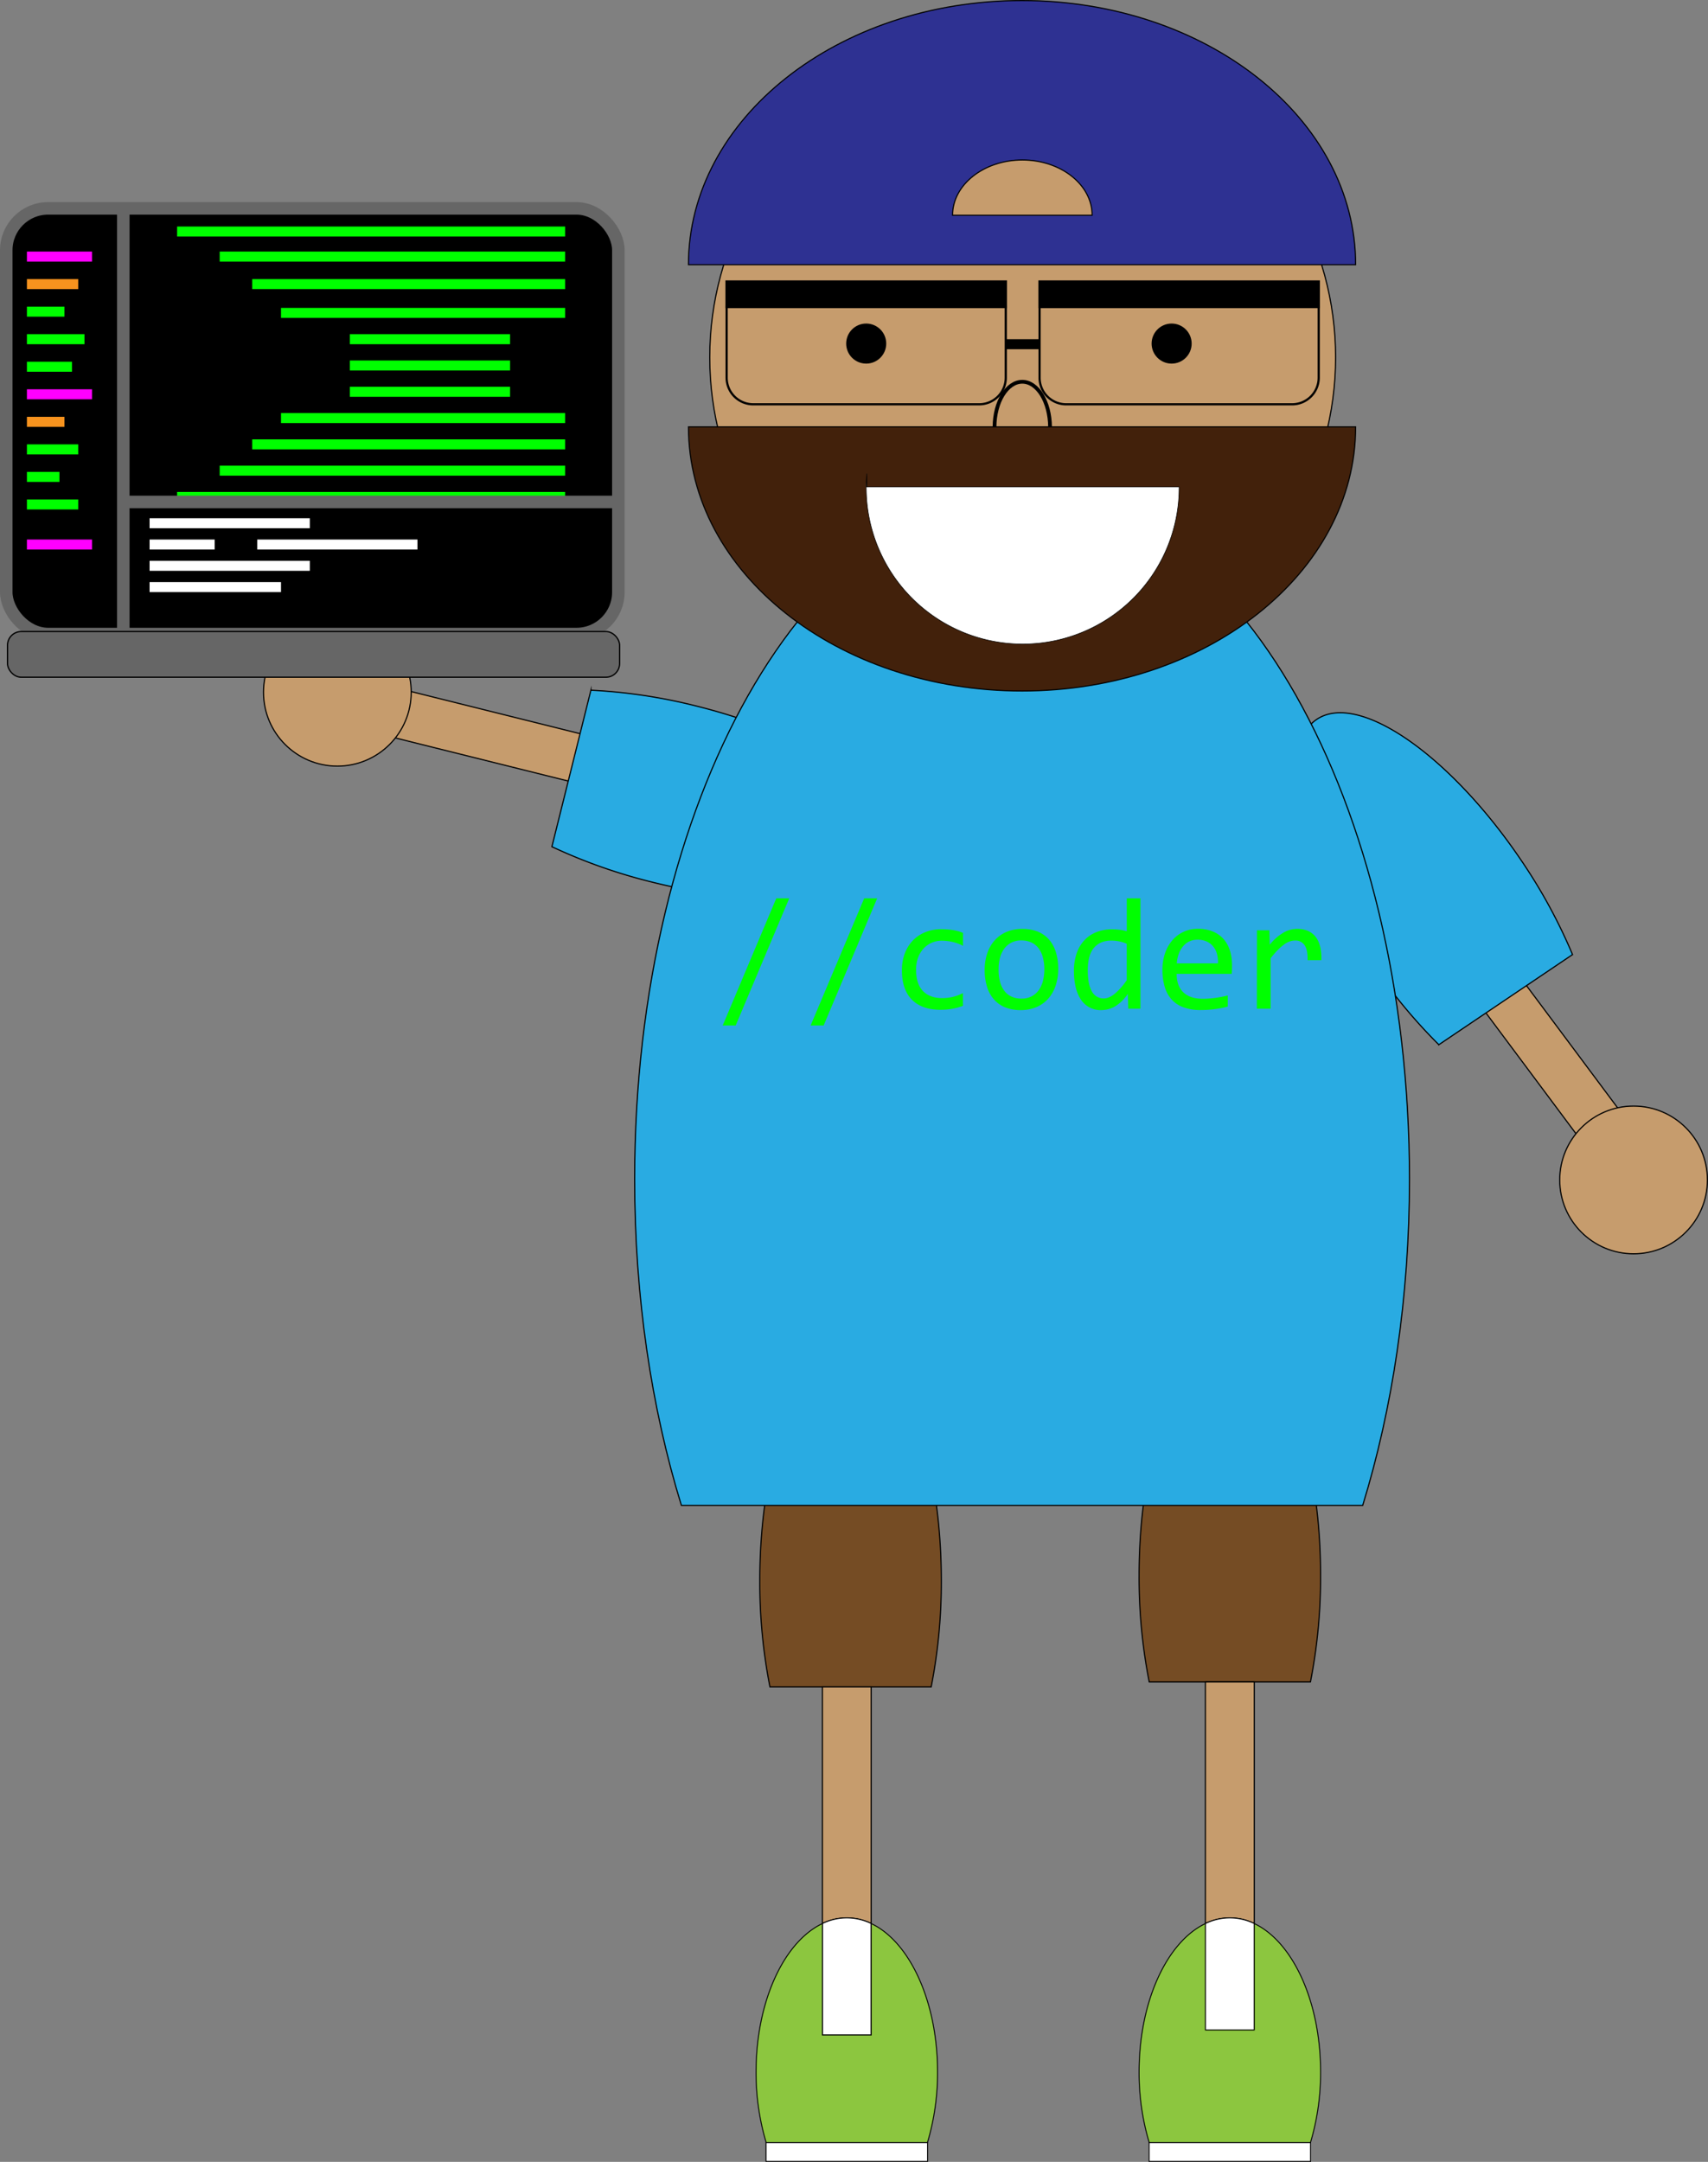 <svg xmlns="http://www.w3.org/2000/svg" viewBox="0 0 1364.5 1726.82"><rect x="0" y="0" width="1364.5" height="1726.82" fill="#808080" stroke="none"/><defs><style>.cls-1,.cls-2{fill:#c69c6d;}.cls-1,.cls-10,.cls-11,.cls-12,.cls-13,.cls-14,.cls-2,.cls-21,.cls-3,.cls-4,.cls-5,.cls-6,.cls-7,.cls-8,.cls-9{stroke:#000;}.cls-1,.cls-10,.cls-11,.cls-12,.cls-13,.cls-14,.cls-15,.cls-16,.cls-17,.cls-18,.cls-19,.cls-2,.cls-20,.cls-21,.cls-3,.cls-4,.cls-5,.cls-6,.cls-7,.cls-8,.cls-9{stroke-miterlimit:10;}.cls-1,.cls-3,.cls-4{stroke-width:0.92px;}.cls-2{stroke-width:0.93px;}.cls-3{fill:#29abe2;}.cls-4{fill:#754c24;}.cls-5{fill:#42210b;}.cls-5,.cls-6,.cls-8{stroke-width:0.88px;}.cls-6{fill:#2e3192;}.cls-13,.cls-7{fill:#fff;}.cls-7{stroke-width:0.46px;}.cls-11,.cls-12,.cls-16,.cls-17,.cls-18,.cls-19,.cls-20,.cls-9{fill:none;}.cls-9{stroke-width:1.76px;}.cls-10{stroke-width:1.94px;}.cls-11,.cls-17,.cls-18,.cls-19,.cls-20{stroke-width:8px;}.cls-12{stroke-width:3px;}.cls-13,.cls-14{stroke-width:0.75px;}.cls-14{fill:#8cc63f;}.cls-15,.cls-16{stroke:#666;stroke-width:10px;}.cls-17{stroke:lime;}.cls-18{stroke:#fff;}.cls-19{stroke:#f0f;}.cls-20{stroke:#f7931e;}.cls-21{fill:#666;}.cls-22{fill:lime;}</style></defs><title>Asset 1</title><g id="Layer_2" data-name="Layer 2"><g id="Layer_1-2" data-name="Layer 1"><path class="cls-1" d="M1180.36,734.82l113,151.51a44.46,44.46,0,0,0-31.26,23.32l-113-151.52Z"/><circle class="cls-2" cx="1305.04" cy="942.48" r="59"/><path class="cls-1" d="M497.49,634.73,314.09,589a44.44,44.44,0,0,0,9.42-37.85l183.41,45.73Z"/><path class="cls-3" d="M1215.46,687.48a431.1,431.1,0,0,1,40.82,75l-106.8,72a431.67,431.67,0,0,1-54.23-65.94c-57.14-84.71-76.54-171.53-43.35-193.92S1158.32,602.78,1215.46,687.48Z"/><path class="cls-3" d="M521.41,704.71A431.21,431.21,0,0,1,440.9,676.3l31.16-125A430.79,430.79,0,0,1,556.49,564c99.14,24.71,171.65,76.25,162,115.1S620.55,729.43,521.41,704.71Z"/><path class="cls-4" d="M1055,1258.44a431.33,431.33,0,0,1-8.09,85H918.09a431.33,431.33,0,0,1-8.09-85c0-102.17,32.46-185,72.5-185S1055,1156.27,1055,1258.44Z"/><path class="cls-4" d="M752,1262.44a431.33,431.33,0,0,1-8.09,85H615.09a431.33,431.33,0,0,1-8.09-85c0-102.17,32.46-185,72.5-185S752,1160.27,752,1262.44Z"/><path class="cls-3" d="M1126,941.94c0,94.32-13.53,183.07-37.35,260.5H544.35C520.53,1125,507,1036.26,507,941.94c0-301.82,138.57-546.5,309.5-546.5S1126,640.12,1126,941.94Z"/><path class="cls-1" d="M696,1347.44v189a44.46,44.46,0,0,0-39,0v-189Z"/><path class="cls-1" d="M1002,1343.44v193a44.46,44.46,0,0,0-39,0v-193Z"/><circle class="cls-1" cx="817" cy="285.44" r="250"/><circle class="cls-2" cx="269.5" cy="552.94" r="59"/><path class="cls-5" d="M1083,340.94c0,116.53-119.32,211-266.5,211S550,457.47,550,340.94Z"/><path class="cls-6" d="M816.5.44C669.32.44,550,94.91,550,211.44h533C1083,94.91,963.68.44,816.5.44ZM761,171.94c0-24.38,25-44.14,55.75-44.14s55.75,19.76,55.75,44.14Z"/><path class="cls-7" d="M942,388.94v.5a125,125,0,0,1-250,0q0-5.67.5-11.2v10.7Z"/><circle class="cls-8" cx="692" cy="274.44" r="15.56"/><circle class="cls-8" cx="936" cy="274.44" r="15.56"/><path class="cls-9" d="M580.5,245.14h223a0,0,0,0,1,0,0v56.54a21.26,21.26,0,0,1-21.26,21.26H601.76a21.26,21.26,0,0,1-21.26-21.26V245.14A0,0,0,0,1,580.5,245.14Z"/><rect class="cls-10" x="580.5" y="224.94" width="223" height="20.2"/><path class="cls-9" d="M830.5,245.14h223a0,0,0,0,1,0,0v56.54a21.26,21.26,0,0,1-21.26,21.26H851.76a21.26,21.26,0,0,1-21.26-21.26V245.14A0,0,0,0,1,830.5,245.14Z"/><rect class="cls-10" x="830.5" y="224.94" width="223" height="20.2"/><line class="cls-11" x1="803.5" y1="274.94" x2="830.5" y2="274.94"/><path class="cls-12" d="M794.51,340.94c.13-19.92,10-36,22.18-36s22,16.08,22.18,36"/><path class="cls-13" d="M1002,1536.45v85H963v-85a44.46,44.46,0,0,1,39,0Z"/><path class="cls-14" d="M1055,1654.93a194.56,194.56,0,0,1-8.09,56.51H918.1a194.56,194.56,0,0,1-8.09-56.51c0-56.46,22.43-104,53-118.47v85h39v-85C1032.57,1550.88,1055,1598.46,1055,1654.93Z"/><path class="cls-13" d="M696,1536.45v89H657v-89a44.46,44.46,0,0,1,39,0Z"/><path class="cls-14" d="M749,1654.93a194.56,194.56,0,0,1-8.09,56.51H612.1a194.56,194.56,0,0,1-8.09-56.51c0-56.46,22.43-104,53-118.47v89h39v-89C726.57,1550.88,749,1598.46,749,1654.93Z"/><rect class="cls-13" x="612" y="1711.44" width="129" height="15"/><rect class="cls-13" x="918" y="1711.44" width="129" height="15"/><rect class="cls-15" x="5" y="166.44" width="489" height="340" rx="33.43"/><line class="cls-16" x1="98.5" y1="165.94" x2="98.5" y2="505.94"/><line class="cls-17" x1="141.5" y1="396.94" x2="451.5" y2="396.94"/><line class="cls-16" x1="98.5" y1="400.94" x2="494.5" y2="400.94"/><line class="cls-17" x1="141.5" y1="184.94" x2="451.5" y2="184.94"/><line class="cls-17" x1="175.5" y1="204.94" x2="451.5" y2="204.94"/><line class="cls-17" x1="175.5" y1="375.94" x2="451.5" y2="375.94"/><line class="cls-17" x1="201.5" y1="226.94" x2="451.5" y2="226.94"/><line class="cls-17" x1="201.5" y1="354.94" x2="451.5" y2="354.94"/><line class="cls-17" x1="224.5" y1="249.94" x2="451.5" y2="249.94"/><line class="cls-17" x1="224.5" y1="333.94" x2="451.5" y2="333.94"/><line class="cls-17" x1="279.5" y1="270.94" x2="407.5" y2="270.94"/><line class="cls-17" x1="279.5" y1="291.94" x2="407.5" y2="291.94"/><line class="cls-17" x1="279.5" y1="312.94" x2="407.5" y2="312.94"/><line class="cls-18" x1="119.5" y1="417.94" x2="247.5" y2="417.94"/><line class="cls-18" x1="205.5" y1="434.94" x2="333.5" y2="434.94"/><line class="cls-18" x1="119.5" y1="434.94" x2="171.5" y2="434.94"/><line class="cls-19" x1="21.5" y1="204.94" x2="73.5" y2="204.94"/><line class="cls-20" x1="21.5" y1="226.94" x2="62.5" y2="226.94"/><line class="cls-17" x1="21.5" y1="248.94" x2="51.5" y2="248.94"/><line class="cls-17" x1="21.5" y1="270.94" x2="67.5" y2="270.94"/><line class="cls-17" x1="21.5" y1="292.94" x2="57.5" y2="292.94"/><line class="cls-19" x1="21.5" y1="314.94" x2="73.5" y2="314.94"/><line class="cls-20" x1="21.5" y1="336.94" x2="51.5" y2="336.94"/><line class="cls-17" x1="21.5" y1="358.94" x2="62.5" y2="358.94"/><line class="cls-17" x1="21.5" y1="380.94" x2="47.5" y2="380.94"/><line class="cls-17" x1="21.5" y1="402.94" x2="62.5" y2="402.94"/><line class="cls-19" x1="21.5" y1="434.94" x2="73.5" y2="434.94"/><line class="cls-18" x1="119.5" y1="451.94" x2="247.5" y2="451.94"/><line class="cls-18" x1="119.5" y1="468.94" x2="224.5" y2="468.94"/><rect class="cls-21" x="6" y="504.44" width="489" height="36.5" rx="10.95"/><path class="cls-22" d="M630.51,717.56,587.72,819.11H577.36l42.79-101.55Z"/><path class="cls-22" d="M700.74,717.56,658,819.11H647.6l42.79-101.55Z"/><path class="cls-22" d="M769.3,803.39a46.41,46.41,0,0,1-8.7,2.41,53.37,53.37,0,0,1-9.2.78q-14.85,0-22.87-8.05t-8-23.52a37.47,37.47,0,0,1,2.31-13.47,30,30,0,0,1,6.48-10.36,28.77,28.77,0,0,1,10-6.64,33.9,33.9,0,0,1,12.79-2.34,56.77,56.77,0,0,1,9.11.69,37.83,37.83,0,0,1,8.11,2.24v10.36A34.49,34.49,0,0,0,761,752.4a38.93,38.93,0,0,0-8.7-1,19.79,19.79,0,0,0-7.89,1.59,19.23,19.23,0,0,0-6.52,4.59,21.67,21.67,0,0,0-4.43,7.3,27.46,27.46,0,0,0-1.62,9.73q0,11.36,5.52,17t15.32,5.64a36.22,36.22,0,0,0,8.57-1,35.31,35.31,0,0,0,8-3Z"/><path class="cls-22" d="M845.4,773.89a41.54,41.54,0,0,1-2.06,13.38,29.76,29.76,0,0,1-5.93,10.42,26.46,26.46,0,0,1-9.41,6.73,31.53,31.53,0,0,1-12.6,2.41,33,33,0,0,1-12.08-2.09,23.88,23.88,0,0,1-9-6.15,27.24,27.24,0,0,1-5.68-10,44.22,44.22,0,0,1-2-13.79,40.71,40.71,0,0,1,2.06-13.31,29.74,29.74,0,0,1,5.92-10.36,26.73,26.73,0,0,1,9.42-6.74,31.46,31.46,0,0,1,12.6-2.4A32.92,32.92,0,0,1,828.71,744a24.18,24.18,0,0,1,9,6.11,27,27,0,0,1,5.67,10A43.93,43.93,0,0,1,845.4,773.89Zm-11.1.5A36.08,36.08,0,0,0,833,764.25a20.49,20.49,0,0,0-3.65-7.23,15.07,15.07,0,0,0-5.77-4.37,18.94,18.94,0,0,0-7.58-1.47,17.06,17.06,0,0,0-8.33,1.91,16.41,16.41,0,0,0-5.67,5.08,22,22,0,0,0-3.25,7.39,37.4,37.4,0,0,0-1,8.83A36.4,36.4,0,0,0,799,784.56a20.3,20.3,0,0,0,3.65,7.26,15.05,15.05,0,0,0,5.74,4.37,18.82,18.82,0,0,0,7.61,1.47,17.06,17.06,0,0,0,8.33-1.91,16.5,16.5,0,0,0,5.67-5.08,22,22,0,0,0,3.25-7.39A37.66,37.66,0,0,0,834.3,774.39Z"/><path class="cls-22" d="M857.94,775.7a42.55,42.55,0,0,1,2.18-14.19A29,29,0,0,1,866.33,751a26.28,26.28,0,0,1,9.66-6.49,34.34,34.34,0,0,1,12.57-2.21,45.93,45.93,0,0,1,5.9.37,38.61,38.61,0,0,1,5.71,1.19V717.56h10.91V805.7h-9.73L901,793.85a32.77,32.77,0,0,1-9.86,9.79,21.92,21.92,0,0,1-11.48,3.19,18.63,18.63,0,0,1-16.25-8.58,30.53,30.53,0,0,1-4.08-9.83A54.39,54.39,0,0,1,857.94,775.7ZM869,775q0,11.36,3.34,16.94a10.45,10.45,0,0,0,9.45,5.58q4.11,0,8.7-3.68a52.38,52.38,0,0,0,9.64-10.92V753.87a26.76,26.76,0,0,0-5.93-1.91,32.83,32.83,0,0,0-6.42-.65q-8.87,0-13.82,5.74T869,775Z"/><path class="cls-22" d="M984.25,771.08q0,2.31-.06,3.87c0,1-.1,2-.19,2.93H940q0,9.61,5.36,14.75t15.47,5.15c1.83,0,3.66-.07,5.49-.22s3.6-.34,5.3-.59,3.34-.53,4.9-.84,3-.66,4.33-1V804a76,76,0,0,1-10,2,85.13,85.13,0,0,1-11.57.78,39.28,39.28,0,0,1-13.85-2.19,23.61,23.61,0,0,1-9.51-6.33,26.11,26.11,0,0,1-5.49-10.17,48.26,48.26,0,0,1-1.78-13.63,40.42,40.42,0,0,1,1.91-12.5,31.38,31.38,0,0,1,5.55-10.36,26.31,26.31,0,0,1,21-9.7,30.58,30.58,0,0,1,11.6,2.06,23.36,23.36,0,0,1,8.52,5.83,25.14,25.14,0,0,1,5.24,9.17A38.61,38.61,0,0,1,984.25,771.08ZM973,769.52a23.41,23.41,0,0,0-.81-7.64,16,16,0,0,0-3.09-6,14.36,14.36,0,0,0-5.2-3.89,17.45,17.45,0,0,0-7.24-1.41,15.07,15.07,0,0,0-6.49,1.38,14.75,14.75,0,0,0-5,3.86,19.85,19.85,0,0,0-3.43,6,27.48,27.48,0,0,0-1.62,7.67Z"/><path class="cls-22" d="M1004.15,743.08h9.92l.31,11.53a40.16,40.16,0,0,1,10.95-9.66,22.16,22.16,0,0,1,10.88-3q9.74,0,14.76,6.3t4.64,18.72h-11q.19-8.24-2.4-12a8.65,8.65,0,0,0-7.58-3.71,13.12,13.12,0,0,0-4.39.78,17.83,17.83,0,0,0-4.56,2.49,41.45,41.45,0,0,0-5,4.4,83.21,83.21,0,0,0-5.61,6.49V805.7h-11Z"/></g></g></svg>